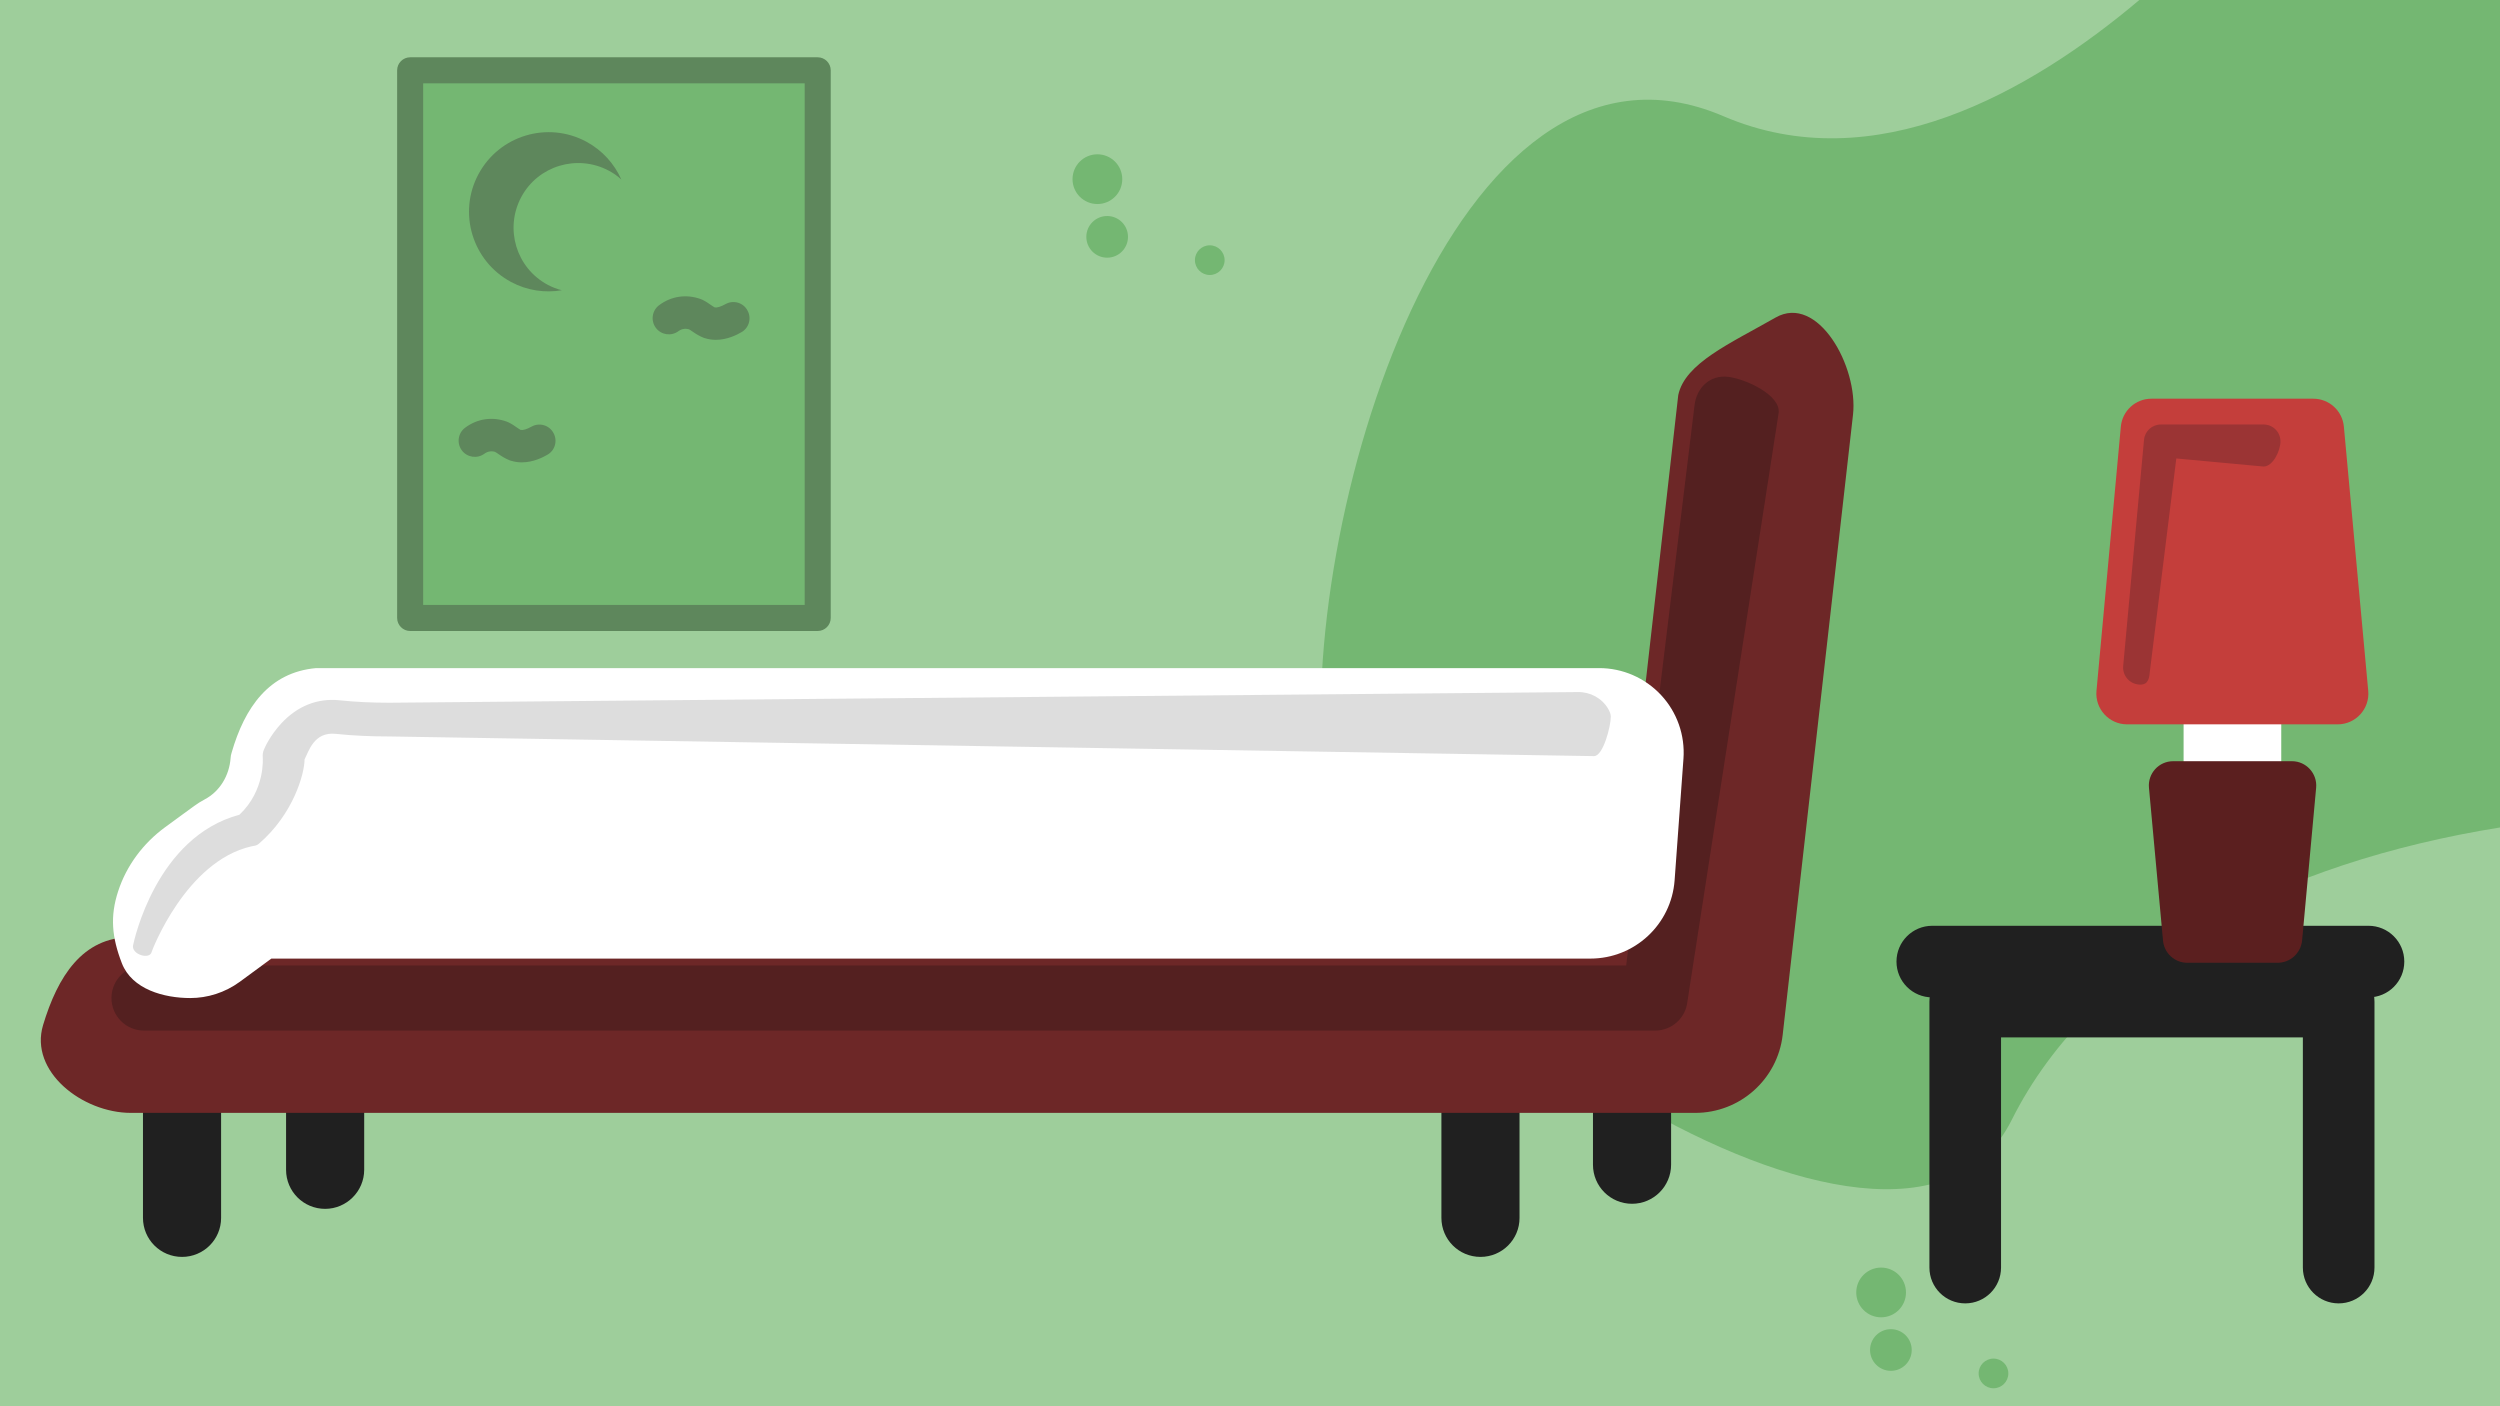 <svg enable-background="new 0 0 1920 1080" viewBox="0 0 1920 1080" xmlns="http://www.w3.org/2000/svg"><path d="m0 0h1920v1080h-1920z" fill="#9ece9b"/><path d="m315 54h312.9v420.6h-312.9z" fill="#74b772"/><path d="m628 484.6h-313c-5.5 0-10-4.5-10-10v-420.6c0-5.5 4.5-10 10-10h313c5.5 0 10 4.5 10 10v420.6c0 5.5-4.5 10-10 10zm-303-20h293v-400.6h-293z" fill="#5e875c"/><path d="m420.6 218.7c-24.2-13-33.2-43.1-20.3-67.3s43.1-33.2 67.3-20.3c3.6 1.9 6.8 4.2 9.6 6.8-5.3-12-14.5-22.4-26.9-29.1-29.8-16-66.8-4.8-82.8 24.9s-4.8 66.8 24.9 82.8c12.4 6.7 26.2 8.6 39.1 6.4-3.7-.9-7.3-2.3-10.9-4.2z" fill="#5e875c"/><path d="m549.7 261c-2.7 0-5.5-.4-8.4-1.3-.2-.1-.5-.2-.7-.2-3.6-1.4-6.5-3.3-8.8-4.9-1-.7-1.9-1.3-2.7-1.7-2.9-.8-5.7-.3-8 1.4-5.5 4.1-13.3 3-17.4-2.5s-3-13.3 2.5-17.4c9.3-7 20.9-8.7 32-4.7.5.2.9.4 1.4.6 2.5 1.2 4.6 2.7 6.2 3.8 1.2.8 2.3 1.6 3.1 2 1.8.3 4.6-.5 8.4-2.6 6-3.3 13.6-1.1 16.8 5 3.3 6 1.1 13.6-5 16.8-2.8 1.6-10.3 5.7-19.4 5.7z" fill="#5e875c"/><path d="m400.7 355.1c-2.7 0-5.5-.4-8.4-1.3-.2-.1-.5-.2-.7-.2-3.6-1.4-6.5-3.3-8.8-4.9-1-.7-1.9-1.3-2.7-1.7-2.9-.8-5.7-.3-8 1.4-5.5 4.1-13.3 3-17.4-2.5s-3-13.3 2.5-17.4c9.3-7 20.9-8.7 32-4.7.5.2.9.4 1.4.6 2.5 1.2 4.6 2.7 6.2 3.8 1.2.8 2.3 1.6 3.1 2 1.8.3 4.6-.5 8.4-2.6 6-3.3 13.6-1.1 16.8 5 3.3 6 1.1 13.6-5 16.8-2.8 1.6-10.3 5.7-19.4 5.7z" fill="#5e875c"/><path d="m1920 0v635.5c-166.6 26.7-312.7 100-375.1 224.8-86.8 173.7-512.6-123.2-528.1-261.5-21.7-193.6 98.4-598.7 306.7-509.6 116.1 49.8 235.9-18.7 319.5-89.2z" fill="#74b772"/><path d="m1253.4 924.5c-16.6 0-30-13.4-30-30v-118.4c0-16.6 13.4-30 30-30s30 13.4 30 30v118.4c0 16.5-13.4 30-30 30z" fill="#202020"/><path d="m249.7 928.4c-16.6 0-30-13.4-30-30v-118.4c0-16.6 13.4-30 30-30s30 13.4 30 30v118.4c0 16.5-13.5 30-30 30z" fill="#202020"/><path d="m1137 965.3c-16.6 0-30-13.4-30-30v-118.3c0-16.6 13.4-30 30-30s30 13.4 30 30v118.4c0 16.5-13.4 29.9-30 29.9z" fill="#202020"/><path d="m139.8 965.3c-16.6 0-30-13.4-30-30v-118.3c0-16.6 13.4-30 30-30s30 13.4 30 30v118.4c0 16.5-13.4 29.9-30 29.9z" fill="#202020"/><path d="m1301.9 854.7h-1201.3c-37.3 0-78.3-31.8-67.5-67.5 11.2-37.2 30.2-67.5 67.5-67.5h1141.1l47.2-416.3c5.2-24.5 39.7-39.5 74.7-59.5 32.4-18.5 63.7 37.6 59.5 74.7l-54 476.2c-3.9 34.1-32.8 59.9-67.2 59.9z" fill="#6d2727"/><path d="m1271.1 791.5h-1160.5c-13.8 0-25-11.2-25-25s11.2-25 25-25h1138.3l52.5-430.2c1.6-13.7 12-23.5 25.7-21.9s40.5 14 38.9 27.7l-70.1 452.3c-1.4 12.6-12.1 22.1-24.8 22.1z" fill="#542020"/><path d="m146.1 766.5c-20 0-44.7-6.6-52.5-26.7-7.8-20.2-9.1-36.1-2.9-55.2 6.4-19.8 19.3-37 36.1-49.3l22.3-16.3c2.6-1.9 5.2-3.5 8-5 11.8-6.2 19-18.4 20-31.8.1-1.4.3-2.8.8-4.2 10-34.6 28.7-61.7 64.9-64.9h985.4c18 0 35.2 7.5 47.5 20.7s18.5 30.9 17.2 48.9l-6.8 93.4c-2.5 33.9-30.7 60.1-64.7 60.1h-1013l-24.2 17.8c-11.5 8.4-24.9 12.5-38.1 12.5z" fill="#fff"/><path d="m102.2 726c.7-3.4 17.7-83.2 81.7-100.3 20-18.9 17.9-43.7 17.9-44-.2-2.1.1-4.3 1-6.2.4-1.1 4.6-10.6 13.2-19.9 12.4-13.4 27.8-19.5 44.6-17.8 12.1 1.3 25 1.9 38.5 1.9l912.9-8.2c9.4-.1 18.3 4.7 23.1 12.9 1.2 2.1 2 4.2 2 6 0 7.2-5.8 30.3-12.9 30.3l-925-15.1c-14.4 0-28.3-.6-41.3-2-16.9-1.8-20.8 13.6-24 19.6 0 10.8-8.5 42-35.2 64.9-1.6 1.4-3.5 1.5-5.6 1.9-50.4 11.4-76.5 80.3-76.6 81-1.4 6.4-15.7 2-14.3-5z" fill="#ddd"/><path d="m1796.1 1001c-15.2 0-27.5-12.3-27.5-27.5v-176.8h-231.8v176.8c0 15.2-12.3 27.5-27.5 27.5s-27.5-12.3-27.5-27.5v-204.3c0-15.2 12.3-27.5 27.5-27.5h286.8c15.2 0 27.5 12.3 27.5 27.5v204.3c0 15.2-12.3 27.5-27.5 27.5z" fill="#202020"/><path d="m1819 766h-335c-15.2 0-27.5-12.3-27.5-27.5s12.3-27.5 27.5-27.5h335c15.2 0 27.5 12.3 27.5 27.5s-12.3 27.5-27.5 27.5z" fill="#202020"/><path d="m1677 533h75v83.9h-75z" fill="#fff"/><path d="m1749.3 739.4h-69.5c-9.7 0-17.7-7.4-18.6-17l-10.8-117.4c-1-11 7.6-20.4 18.6-20.4h91.2c11 0 19.6 9.5 18.6 20.4l-10.8 117.4c-1 9.6-9.1 17-18.7 17z" fill="#5b1f1f"/><path d="m1652.3 306.2h124.3c12.2 0 22.4 9.3 23.5 21.5l18.7 202.8c1.3 13.9-9.6 25.8-23.5 25.8h-161.7c-13.9 0-24.8-12-23.5-25.8l18.7-202.8c1.1-12.2 11.3-21.5 23.5-21.5z" fill="#c43e3b"/><path d="m1643.6 525.8c-.4 0-.8 0-1.2-.1-7.2-.7-12.4-7-11.8-14.2l16-173.7c.6-6.7 6.2-11.8 13-11.8h78.8c7.2 0 13 5.8 13 13s-5.8 19.3-13 19.3l-67-6.2-20.1 161.9c-.6 6.7-1.1 11.8-7.7 11.8z" fill="#9b3434"/><g fill="#74b772"><circle cx="929.1" cy="199.8" r="11.4"/><circle cx="842.8" cy="137.6" r="19.1"/><circle cx="850.3" cy="181.9" r="16"/><circle cx="1531" cy="1054.8" r="11.4"/><circle cx="1444.7" cy="992.6" r="19.1"/><circle cx="1452.2" cy="1036.8" r="16"/></g></svg>